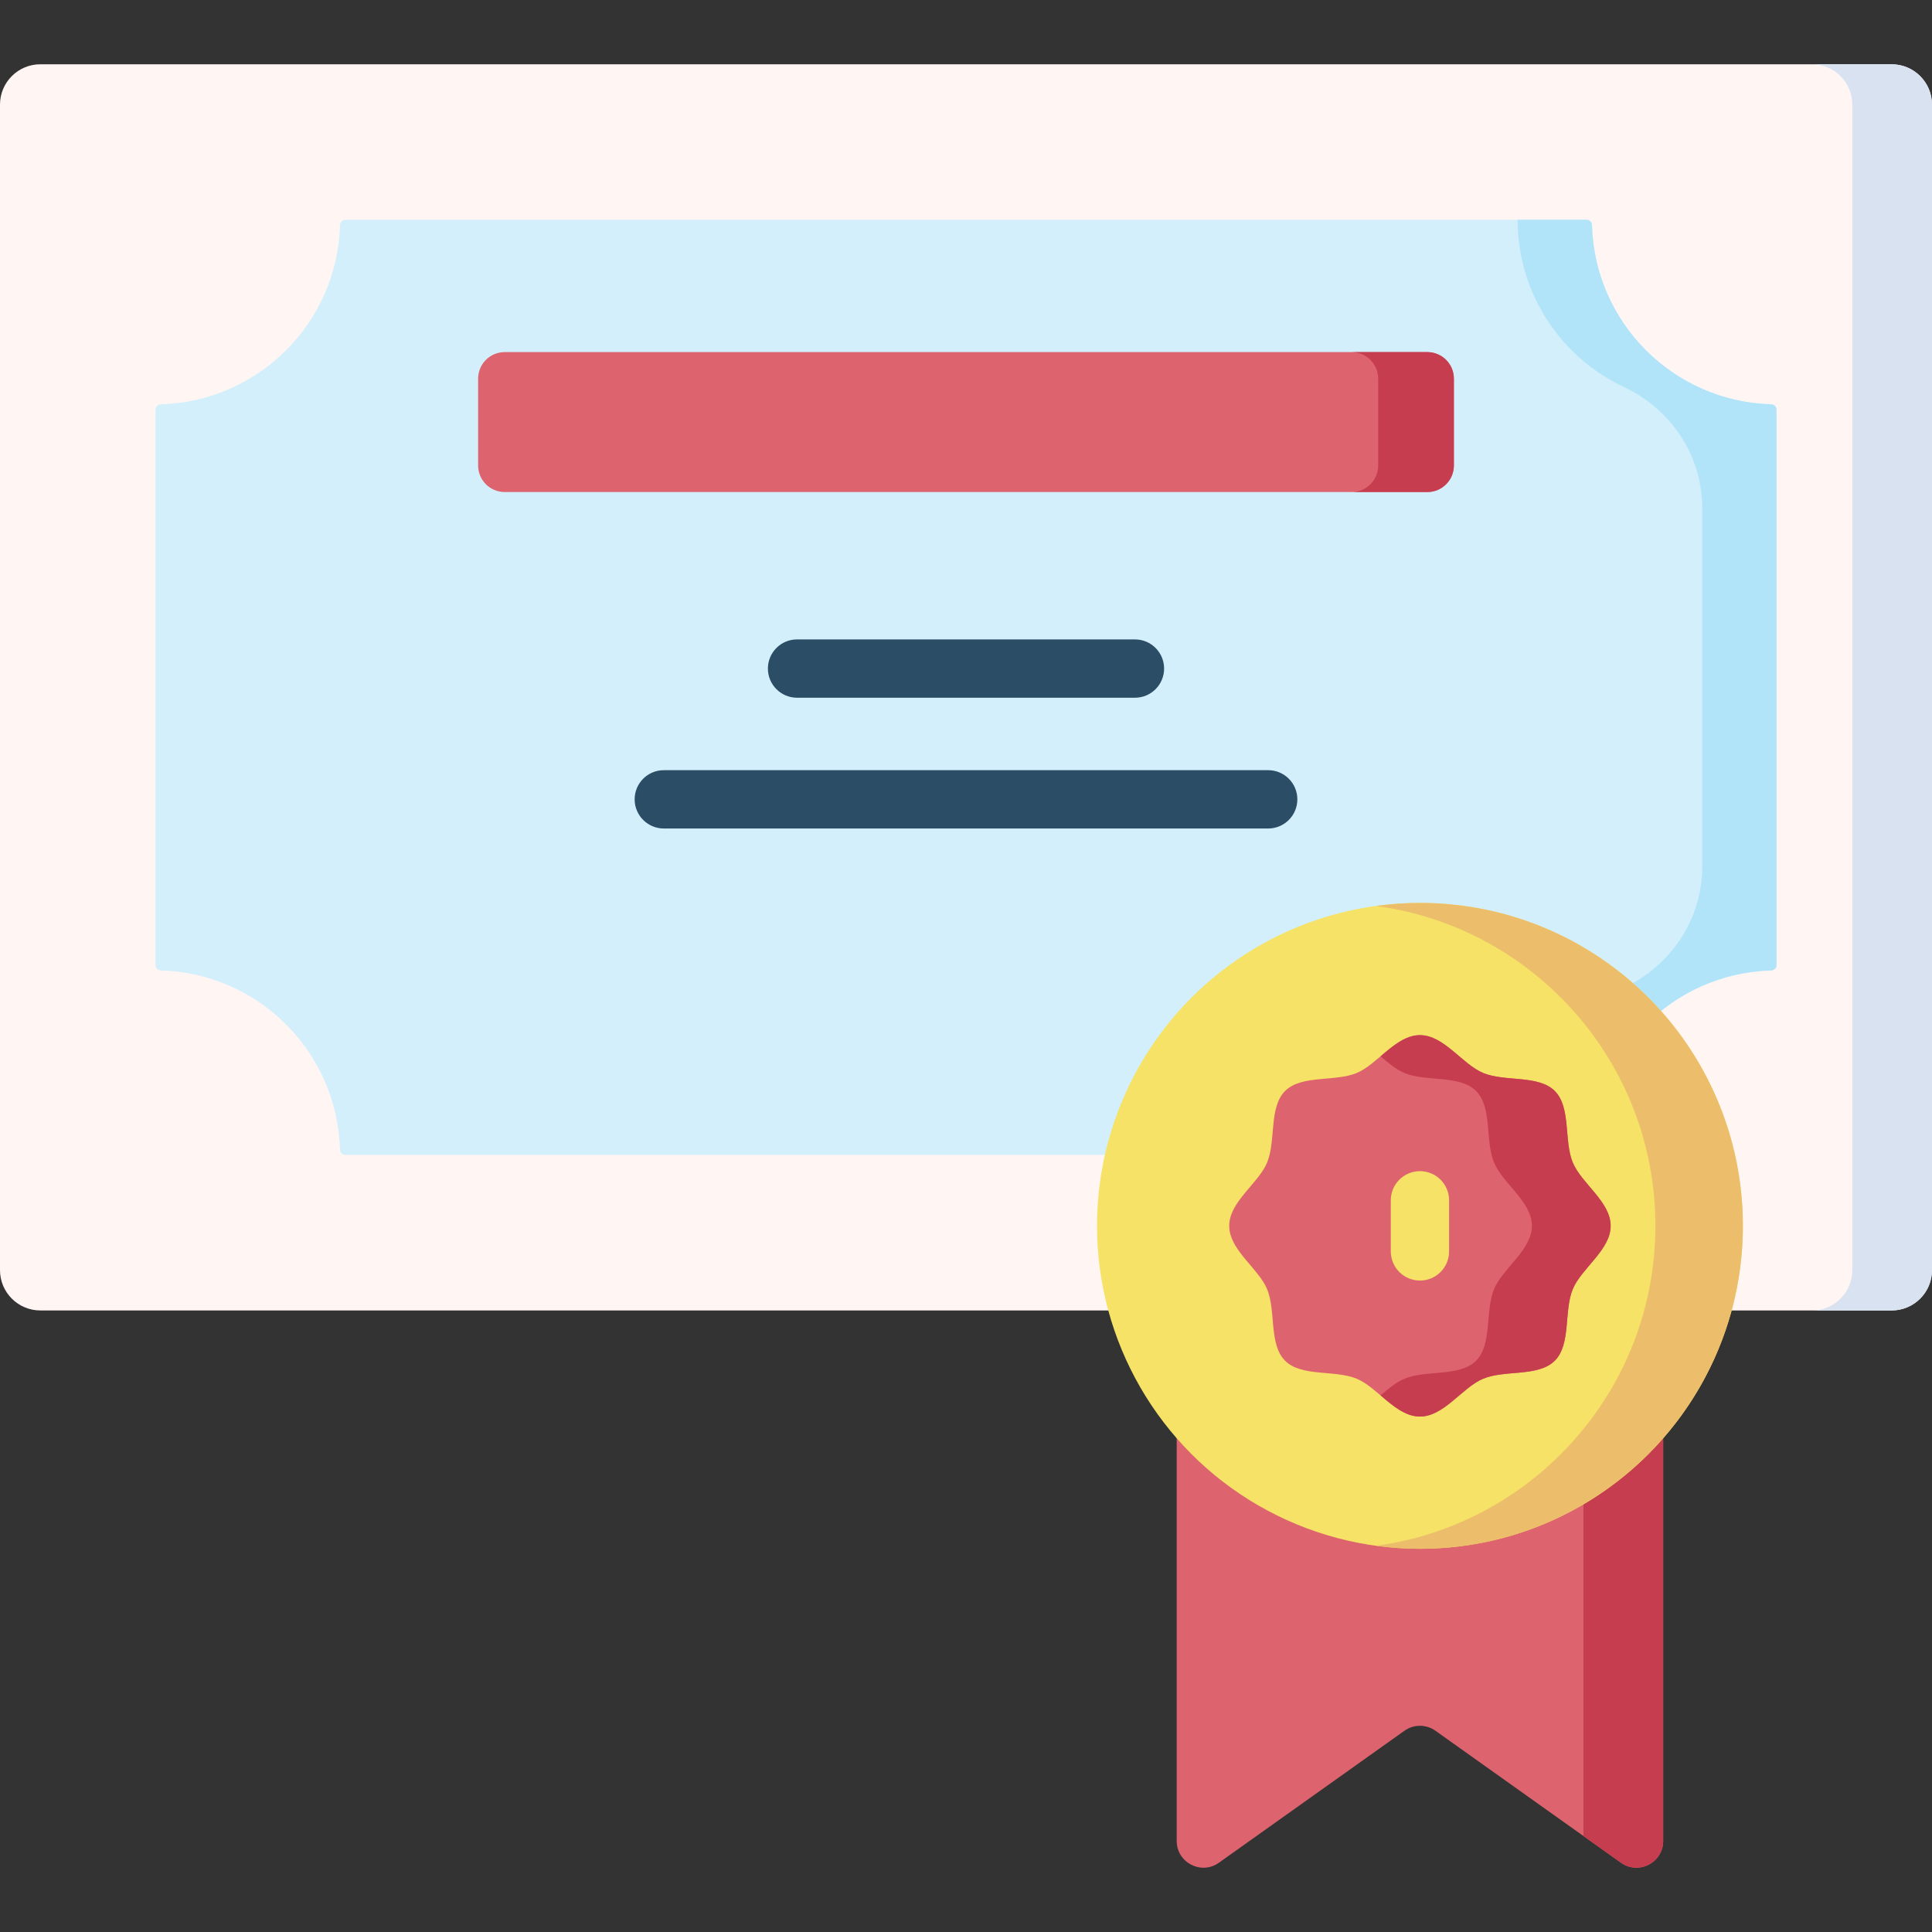 <svg id="Capa_1" enable-background="new 0 0 512 512" height="512" viewBox="0 0 512 512" width="512" xmlns="http://www.w3.org/2000/svg"><rect x="0" y="0" width="512" height="512" fill="#333333" stroke="none"/><g><path d="m512 336.59c0 5.906-4.788 10.694-10.694 10.694h-490.612c-5.906-.001-10.694-4.789-10.694-10.694v-308.861c0-5.906 4.788-10.694 10.694-10.694h490.613c5.906 0 10.694 4.788 10.694 10.694v308.861z" fill="#fff6f4"/><path d="m501.306 17.035h-21.118c5.906 0 10.694 4.788 10.694 10.694v308.861c0 5.906-4.788 10.694-10.694 10.694h21.118c5.906 0 10.694-4.788 10.694-10.694v-308.861c0-5.906-4.788-10.694-10.694-10.694z" fill="#d8e2f1"/><path d="m469.408 257.174c.77-.021 1.384-.652 1.384-1.422v-147.186c0-.771-.613-1.402-1.383-1.423-25.919-.72-46.798-21.599-47.518-47.518-.021-.77-.652-1.384-1.422-1.384h-328.938c-.771 0-1.401.613-1.422 1.384-.72 25.918-21.599 46.798-47.518 47.518-.77.021-1.384.652-1.384 1.422v147.186c0 .771.613 1.401 1.384 1.422 25.918.72 46.798 21.599 47.518 47.518.021.77.652 1.384 1.422 1.384h330.341c0-26.554 21.158-48.168 47.536-48.901z" fill="#d3effb"/><path d="m421.891 59.626c-.021-.77-.652-1.384-1.422-1.384h-18.287c0 19.588 11.513 36.487 28.141 44.301 12.527 5.886 20.78 18.187 20.78 32.028v95.177c0 13.841-8.253 26.142-20.78 32.028-16.628 7.813-28.141 24.713-28.141 44.301h19.69c0-26.555 21.159-48.169 47.537-48.902.77-.021 1.384-.652 1.384-1.422v-147.187c0-.771-.613-1.402-1.383-1.423-25.92-.719-46.799-21.598-47.519-47.517z" fill="#b1e4f9"/><path d="m378.255 130.394h-244.51c-3.885 0-7.035-3.15-7.035-7.035v-23.012c0-3.885 3.15-7.035 7.035-7.035h244.511c3.885 0 7.035 3.15 7.035 7.035v23.012c-.001 3.886-3.15 7.035-7.036 7.035z" fill="#dd636e"/><path d="m378.255 93.312h-20.053c3.885 0 7.035 3.15 7.035 7.035v23.012c0 3.885-3.15 7.035-7.035 7.035h20.053c3.885 0 7.035-3.15 7.035-7.035v-23.012c0-3.885-3.15-7.035-7.035-7.035z" fill="#c63d4f"/><path d="m429.574 493.642-49.171-34.978c-2.457-1.747-5.75-1.747-8.207 0l-49.171 34.978c-4.687 3.334-11.183-.017-11.183-5.769v-147.22h128.915v147.22c0 5.752-6.496 9.103-11.183 5.769z" fill="#dd636e"/><g><path d="m419.633 340.654v145.916l9.942 7.072c4.687 3.334 11.183-.017 11.183-5.769v-147.22h-21.125z" fill="#c63d4f"/></g><circle cx="376.3" cy="324.864" fill="#f6e266" r="85.582"/><path d="m461.882 324.864c0-47.266-38.316-85.582-85.582-85.582-3.934 0-7.799.289-11.593.803 41.779 5.661 73.989 41.448 73.989 84.779s-32.211 79.118-73.989 84.779c3.793.514 7.658.803 11.593.803 47.266 0 85.582-38.316 85.582-85.582z" fill="#ecbe6b"/><path d="m426.84 324.864c0 6.397-7.731 11.212-10.038 16.775-2.391 5.767-.419 14.617-4.765 18.963s-13.196 2.373-18.963 4.765c-5.563 2.307-10.377 10.038-16.775 10.038-6.397 0-11.212-7.731-16.775-10.038-5.767-2.391-14.617-.419-18.963-4.765s-2.373-13.196-4.765-18.963c-2.307-5.563-10.038-10.377-10.038-16.775 0-6.397 7.731-11.212 10.038-16.775 2.391-5.767.419-14.617 4.765-18.963s13.196-2.373 18.963-4.765c5.563-2.307 10.377-10.038 16.775-10.038 6.397 0 11.212 7.731 16.775 10.038 5.767 2.391 14.617.419 18.963 4.765s2.373 13.196 4.765 18.963c2.307 5.563 10.038 10.377 10.038 16.775z" fill="#dd636e"/><path d="m416.802 308.089c-2.391-5.767-.419-14.617-4.765-18.963s-13.196-2.373-18.963-4.765c-5.563-2.307-10.377-10.038-16.775-10.038-3.888 0-7.191 2.855-10.432 5.613 2.093 1.78 4.16 3.52 6.342 4.425 5.767 2.391 14.617.419 18.963 4.765s2.373 13.196 4.765 18.963c2.307 5.563 10.038 10.377 10.038 16.775 0 6.397-7.731 11.212-10.038 16.775-2.391 5.767-.419 14.617-4.765 18.963s-13.196 2.373-18.963 4.765c-2.182.905-4.25 2.645-6.342 4.425 3.242 2.758 6.544 5.613 10.432 5.613 6.397 0 11.212-7.731 16.775-10.038 5.767-2.391 14.617-.419 18.963-4.765s2.373-13.196 4.765-18.963c2.307-5.563 10.038-10.378 10.038-16.775s-7.731-11.212-10.038-16.775z" fill="#c63d4f"/><g><path d="m300.774 184.904h-89.548c-4.268 0-7.726-3.459-7.726-7.726s3.459-7.726 7.726-7.726h89.548c4.268 0 7.726 3.459 7.726 7.726s-3.458 7.726-7.726 7.726z" fill="#2b4d66"/></g><g><path d="m336.085 219.559h-160.171c-4.268 0-7.726-3.459-7.726-7.726 0-4.268 3.459-7.726 7.726-7.726h160.171c4.268 0 7.726 3.459 7.726 7.726 0 4.268-3.458 7.726-7.726 7.726z" fill="#2b4d66"/></g><g><path d="m376.299 339.361c-4.268 0-7.726-3.459-7.726-7.726v-13.542c0-4.268 3.459-7.726 7.726-7.726s7.726 3.459 7.726 7.726v13.542c.001 4.267-3.458 7.726-7.726 7.726z" fill="#f6e266"/></g></g></svg>